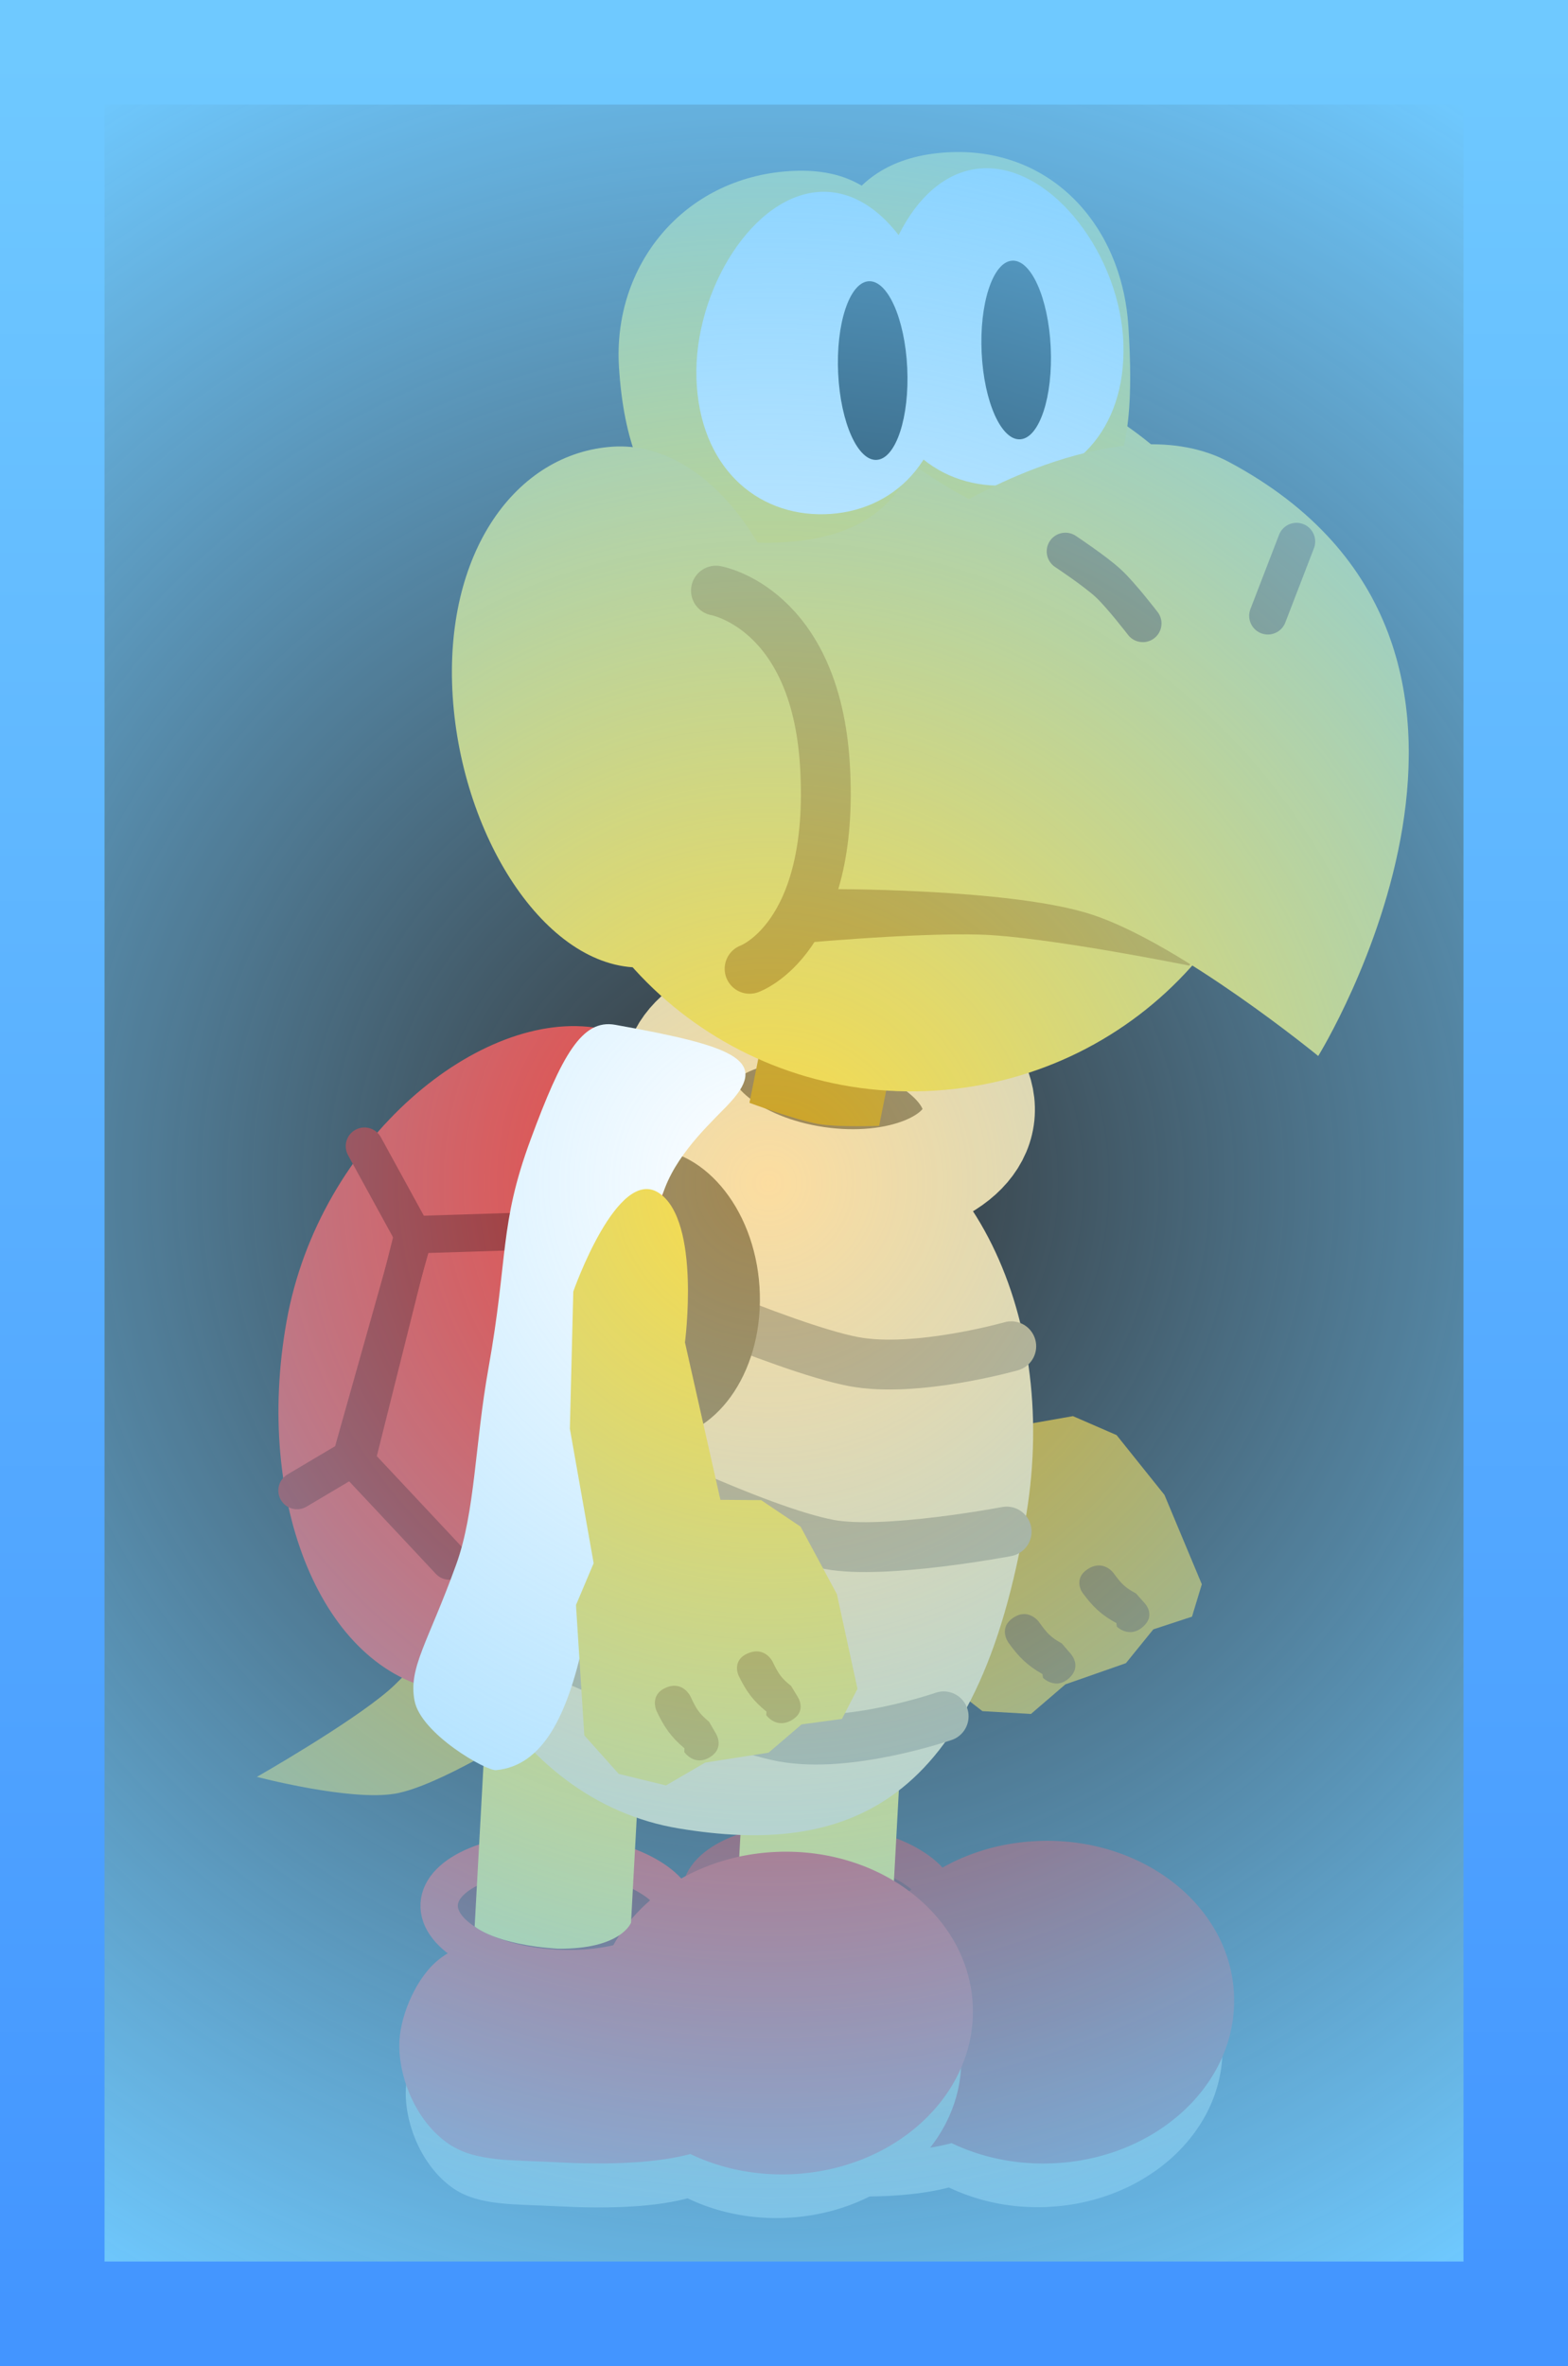 <svg version="1.1" xmlns="http://www.w3.org/2000/svg" xmlns:xlink="http://www.w3.org/1999/xlink" width="62.921" height="94.89" viewBox="0,0,62.921,94.89"><rect x="0" y="0" width="62.921" height="94.89" fill="#333333" stroke="none"/><defs><radialGradient cx="239.372" cy="180" r="51.533" gradientUnits="userSpaceOnUse" id="color-1"><stop offset="0" stop-color="#6fc9ff" stop-opacity="0"/><stop offset="1" stop-color="#6fc9ff"/></radialGradient><linearGradient x1="210.636" y1="134.652" x2="210.636" y2="225.348" gradientUnits="userSpaceOnUse" id="color-2"><stop offset="0" stop-color="#6fc9ff"/><stop offset="1" stop-color="#4395ff"/></linearGradient></defs><g transform="translate(-208.539,-132.555)"><g data-paper-data="{&quot;isPaintingLayer&quot;:true}" fill-rule="nonzero" stroke-linejoin="miter" stroke-miterlimit="10" stroke-dasharray="" stroke-dashoffset="0" style="mix-blend-mode: normal"><g><g data-paper-data="{&quot;index&quot;:null}" stroke-linecap="butt"><g fill="#bba983" stroke="none" stroke-width="0"><path d="M249,218.053c-0.131,2.42 -3.957,2.744 -7.68,2.542c-1.635,-0.089 -3.048,-0.007 -4.074,-0.693c-1.311,-0.877 -2.011,-2.67 -1.937,-4.027c0.055,-1.018 0.655,-2.463 1.544,-3.161c1.224,-0.96 3.023,-0.985 4.943,-0.88c3.315,0.18 7.336,3.801 7.204,6.22z"/><path d="M242.915,215.081c-0.139,-3.458 3.033,-6.385 7.086,-6.538c4.052,-0.153 7.45,2.526 7.59,5.984c0.139,3.458 -3.033,6.385 -7.086,6.538c-4.052,0.153 -7.45,-2.526 -7.59,-5.984z"/></g><g><path d="M249.188,216.204c-0.136,2.498 -4.085,2.834 -7.93,2.625c-1.688,-0.092 -3.147,-0.007 -4.207,-0.716c-1.354,-0.906 -2.076,-2.757 -2,-4.158c0.057,-1.051 0.676,-2.544 1.594,-3.264c1.264,-0.992 3.121,-1.017 5.104,-0.909c3.423,0.186 7.575,3.924 7.439,6.423z" fill="#af2117" stroke="none" stroke-width="0"/><path d="M246.246,209.007c-0.069,1.275 -2.275,2.191 -4.926,2.047c-2.651,-0.144 -4.745,-1.294 -4.675,-2.569c0.069,-1.275 2.275,-2.191 4.926,-2.047c2.651,0.144 4.745,1.294 4.675,2.569z" fill="#79140d" stroke="#af2117" stroke-width="1.5"/><path d="M242.905,213.135c-0.144,-3.571 3.132,-6.593 7.317,-6.751c4.184,-0.158 7.693,2.608 7.837,6.179c0.144,3.571 -3.132,6.593 -7.317,6.751c-4.184,0.158 -7.693,-2.608 -7.837,-6.179z" fill="#af2117" stroke="none" stroke-width="0"/></g><path d="M238.068,209.504l0.827,-15.216l6.242,0.339l-0.793,14.597c0,0 -0.614,1.15 -3.007,1.119c-1.844,-0.059 -3.269,-0.84 -3.269,-0.84z" fill="#fcdc48" stroke="none" stroke-width="0"/></g><path d="M224.374,204.49c-1.807,0.301 -5.527,-0.676 -5.527,-0.676c0,0 3.708,-2.113 5.277,-3.458c1.263,-1.083 3.421,-3.997 3.421,-3.997l1.953,5.68c0,0 -3.384,2.162 -5.124,2.452z" fill="#d2a31f" stroke="#000000" stroke-width="0" stroke-linecap="round"/><g data-paper-data="{&quot;index&quot;:null}" stroke-linecap="butt"><g fill="#bba983" stroke="none" stroke-width="0"><path d="M238.517,218.489c-0.131,2.42 -3.957,2.744 -7.68,2.542c-1.635,-0.089 -3.048,-0.007 -4.074,-0.693c-1.311,-0.877 -2.011,-2.67 -1.937,-4.027c0.055,-1.018 0.655,-2.463 1.544,-3.161c1.224,-0.96 3.023,-0.985 4.943,-0.88c3.315,0.18 7.336,3.801 7.204,6.22z"/><path d="M232.432,215.518c-0.139,-3.458 3.033,-6.385 7.086,-6.538c4.052,-0.153 7.45,2.526 7.59,5.984c0.139,3.458 -3.033,6.385 -7.086,6.538c-4.052,0.153 -7.45,-2.526 -7.59,-5.984z"/></g><g><path d="M238.705,216.64c-0.136,2.498 -4.085,2.834 -7.93,2.625c-1.688,-0.092 -3.147,-0.007 -4.207,-0.716c-1.354,-0.906 -2.076,-2.757 -2,-4.158c0.057,-1.051 0.676,-2.544 1.594,-3.264c1.264,-0.992 3.121,-1.017 5.104,-0.909c3.423,0.186 7.575,3.924 7.439,6.423z" fill="#e63427" stroke="none" stroke-width="0"/><path d="M235.763,209.443c-0.069,1.275 -2.275,2.191 -4.926,2.047c-2.651,-0.144 -4.745,-1.294 -4.675,-2.569c0.069,-1.275 2.275,-2.191 4.926,-2.047c2.651,0.144 4.745,1.294 4.675,2.569z" fill="#79140d" stroke="#e63427" stroke-width="1.5"/><path d="M232.422,213.572c-0.144,-3.571 3.132,-6.593 7.317,-6.751c4.184,-0.158 7.693,2.608 7.837,6.179c0.144,3.571 -3.132,6.593 -7.317,6.751c-4.184,0.158 -7.693,-2.608 -7.837,-6.179z" fill="#e63427" stroke="none" stroke-width="0"/></g><path d="M228.412,194.724l6.242,0.339l-0.793,14.597c0,0 -0.384,1.071 -2.938,1.045c-2.512,-0.16 -3.337,-0.892 -3.337,-0.892z" fill="#fcdc48" stroke="none" stroke-width="0"/></g><g data-paper-data="{&quot;index&quot;:null}"><path d="M245.349,177.978c1.849,0.815 2.096,5.699 2.096,5.699l2.541,5.953l1.609,-0.283l1.751,0.761l1.921,2.398l1.499,3.584l-0.394,1.299l-1.552,0.509l-1.1,1.356l-2.427,0.849l-1.383,1.187l-1.948,-0.112l-1.638,-1.269l-1.274,-5.081l0.394,-1.779l-1.914,-5.131l-0.86,-5.436c0,0 0.83,-5.319 2.679,-4.504z" data-paper-data="{&quot;origPos&quot;:null}" fill="#d2a31f" stroke="#000000" stroke-width="0" stroke-linecap="round"/><path d="M251.44,199.855c-0.545,0.494 -1.049,-0.015 -1.049,-0.015l-0.021,-0.149c-0.626,-0.353 -0.969,-0.708 -1.371,-1.27c0,0 -0.414,-0.579 0.201,-0.989c0.615,-0.41 1.03,0.168 1.03,0.168c0.332,0.464 0.459,0.605 0.918,0.864l0.333,0.387c0,0 0.504,0.509 -0.041,1.003z" data-paper-data="{&quot;origPos&quot;:null}" fill="#996c1c" stroke="none" stroke-width="0.5" stroke-linecap="butt"/><path d="M254.403,197.796c-0.548,0.481 -1.046,-0.005 -1.046,-0.005l-0.019,-0.144c-0.621,-0.335 -0.96,-0.674 -1.356,-1.212c0,0 -0.408,-0.554 0.209,-0.955c0.618,-0.401 1.026,0.153 1.026,0.153c0.328,0.445 0.452,0.579 0.908,0.825l0.329,0.37c0,0 0.498,0.486 -0.05,0.967z" data-paper-data="{&quot;origPos&quot;:null}" fill="#996c1c" stroke="none" stroke-width="0.5" stroke-linecap="butt"/></g><g><path d="M226.138,189.14c1.35,-8.14 7.853,-13.843 14.527,-12.737c6.673,1.106 10.395,8.701 9.065,16.844c-1.933,11.838 -7.278,13.741 -13.952,12.635c-6.673,-1.106 -10.989,-8.602 -9.64,-16.743z" fill="#fcdda0" stroke="#00beff" stroke-width="0" stroke-linecap="butt"/><path d="M249.119,186.545c0,0 -3.826,1.086 -6.321,0.616c-2.816,-0.53 -9.731,-3.637 -9.731,-3.637" fill="none" stroke="#c5ab79" stroke-width="2" stroke-linecap="round"/><path d="M247.796,177.358c-0.284,1.935 -3.203,3.109 -6.519,2.622c-3.317,-0.487 -5.775,-2.45 -5.491,-4.384c0.284,-1.935 3.203,-3.109 6.519,-2.622c3.317,0.487 5.775,2.45 5.491,4.384z" fill="#a28650" stroke="#fcdda0" stroke-width="4.5" stroke-linecap="butt"/><path d="M248.934,193.976c0,0 -4.905,0.933 -7.117,0.517c-2.933,-0.552 -8.936,-3.538 -8.936,-3.538" fill="none" stroke="#c5ab79" stroke-width="2" stroke-linecap="round"/><path d="M238.614,176.782l1.054,-5.262l5.203,0.923l-1.054,5.262c0,0 -1.646,0.066 -2.457,-0.078c-0.912,-0.162 -2.746,-0.845 -2.746,-0.845z" fill="#d2a31f" stroke="none" stroke-width="0" stroke-linecap="butt"/><path d="M230.277,184.725c-0.206,-3.218 1.584,-5.952 3.997,-6.107c2.414,-0.154 4.537,2.329 4.743,5.547c0.206,3.218 -1.584,5.952 -3.997,6.107c-2.414,0.154 -4.537,-2.329 -4.743,-5.547z" fill="#a28650" stroke="none" stroke-width="NaN" stroke-linecap="butt"/><path d="M246.406,201.387c0,0 -3.806,1.319 -6.464,0.819c-2.692,-0.507 -9.908,-3.784 -9.908,-3.784" fill="none" stroke="#c5ab79" stroke-width="2" stroke-linecap="round"/><path d="M233.555,188.557c-1.312,7.331 -2.633,12.632 -7.35,11.788c-4.717,-0.844 -7.478,-7.471 -6.166,-14.801c1.312,-7.331 7.827,-12.594 12.545,-11.75c4.717,0.844 2.283,7.433 0.972,14.764z" fill="#f34135" stroke="#000000" stroke-width="0" stroke-linecap="butt"/><g fill="none" stroke="#af2117" stroke-width="1.5" stroke-linecap="round"><path d="M223.163,178.521l1.977,3.607l-2.512,8.916l-2.17,1.287" data-paper-data="{&quot;origPos&quot;:null}"/><path d="M226.577,195.16l-3.744,-3.994l2.277,-9.092l4.082,-0.13" data-paper-data="{&quot;origPos&quot;:null}"/></g><path d="M233.514,188.47c-1.235,6.905 -1.276,14.726 -5.072,15.074c-0.392,0.036 -3.012,-1.456 -3.268,-2.784c-0.256,-1.328 0.531,-2.309 1.674,-5.47c0.761,-2.106 0.745,-4.808 1.29,-7.854c0.804,-4.492 0.429,-5.754 1.688,-9.166c1.259,-3.412 2.071,-4.855 3.399,-4.617c4.717,0.844 6.18,1.391 4.638,3.088c-0.65,0.715 -2.041,1.907 -2.638,3.447c-1.378,3.559 -1.71,8.281 -1.71,8.281z" fill="#ffffff" stroke="none" stroke-width="0" stroke-linecap="butt"/></g><g><path d="M234.994,180.406c1.671,1.136 1.031,5.984 1.031,5.984l1.423,6.314l1.634,0.012l1.584,1.065l1.456,2.706l0.826,3.796l-0.623,1.206l-1.619,0.22l-1.327,1.135l-2.541,0.396l-1.574,0.917l-1.896,-0.462l-1.382,-1.545l-0.334,-5.227l0.709,-1.678l-0.954,-5.392l0.137,-5.502c0,0 1.779,-5.081 3.449,-3.945z" data-paper-data="{&quot;origPos&quot;:null}" fill="#fcdc48" stroke="#000000" stroke-width="0" stroke-linecap="round"/><path d="M237.028,203.023c-0.625,0.387 -1.029,-0.204 -1.029,-0.204l0.006,-0.15c-0.551,-0.461 -0.825,-0.872 -1.119,-1.497c0,0 -0.303,-0.644 0.377,-0.936c0.68,-0.292 0.983,0.352 0.983,0.352c0.243,0.517 0.342,0.678 0.746,1.016l0.257,0.441c0,0 0.403,0.592 -0.222,0.979z" data-paper-data="{&quot;origPos&quot;:null}" fill="#d2a31f" stroke="none" stroke-width="0.5" stroke-linecap="butt"/><path d="M240.316,201.534c-0.626,0.374 -1.028,-0.194 -1.028,-0.194l0.007,-0.145c-0.55,-0.442 -0.823,-0.837 -1.115,-1.437c0,0 -0.301,-0.619 0.379,-0.902c0.68,-0.283 0.982,0.336 0.982,0.336c0.242,0.496 0.34,0.651 0.744,0.976l0.256,0.424c0,0 0.402,0.568 -0.224,0.942z" data-paper-data="{&quot;origPos&quot;:null}" fill="#d2a31f" stroke="none" stroke-width="0.5" stroke-linecap="butt"/></g><g><g stroke-width="0"><path d="M260.035,160.691c0.518,8.09 -5.729,15.075 -13.954,15.601c-8.224,0.526 -15.311,-5.605 -15.829,-13.695c-0.518,-8.09 5.729,-15.075 13.954,-15.601c8.224,-0.526 15.311,5.605 15.829,13.695z" fill="#fcdc48" stroke="none" stroke-linecap="butt"/><path d="M245.76,146.497c0.378,5.911 -2.298,7.582 -5.717,7.801c-3.419,0.219 -6.279,-0.977 -6.665,-7.009c-0.262,-4.09 2.581,-7.601 6.85,-7.874c4.148,-0.265 5.27,2.992 5.532,7.081z" fill="#ffdd32" stroke="#ff0000" stroke-linecap="butt"/><path d="M253.819,145.634c0.378,5.911 -0.679,7.479 -4.099,7.698c-1.711,0.11 -8.091,-3.891 -8.284,-6.905c-0.262,-4.09 0.801,-7.487 5.07,-7.76c4.148,-0.265 7.051,2.878 7.312,6.967z" fill="#ffdd32" stroke="#ff0000" stroke-linecap="butt"/><path d="M240.865,160.808c0.369,5.766 -2.507,10.291 -6.395,10.54c-3.889,0.249 -7.396,-5.101 -7.765,-10.867c-0.369,-5.766 2.54,-9.764 6.429,-10.013c3.889,-0.249 7.362,4.574 7.731,10.34z" fill="#fcdc48" stroke="#d2a31f" stroke-linecap="butt"/><path d="M246.452,147.488c0.116,3.52 -2.073,5.62 -4.825,5.689c-2.752,0.069 -5.026,-1.919 -5.141,-5.439c-0.116,-3.52 2.283,-7.421 5.035,-7.491c2.752,-0.069 4.816,3.72 4.932,7.24z" fill="#ffffff" stroke="none" stroke-linecap="butt"/><path d="M253.618,146.34c0.116,3.52 -2.073,5.62 -4.825,5.689c-2.752,0.069 -5.026,-1.919 -5.141,-5.439c-0.116,-3.52 1.646,-7.218 4.398,-7.287c2.752,-0.069 5.453,3.517 5.569,7.036z" fill="#ffffff" stroke="none" stroke-linecap="butt"/><path d="M244.944,147.299c0.096,1.978 -0.447,3.634 -1.212,3.698c-0.765,0.065 -1.463,-1.486 -1.559,-3.464c-0.096,-1.978 0.447,-3.634 1.212,-3.698c0.765,-0.065 1.463,1.486 1.559,3.464z" fill="#000000" stroke="none" stroke-linecap="butt"/><path d="M250.702,146.474c0.096,1.978 -0.447,3.634 -1.212,3.698c-0.765,0.065 -1.463,-1.486 -1.559,-3.464c-0.096,-1.978 0.447,-3.634 1.212,-3.698c0.765,-0.065 1.463,1.486 1.559,3.464z" fill="#000000" stroke="none" stroke-linecap="butt"/><path d="M240.358,169.574l2.674,-3.932l15.622,2.483l-2.394,3.155c0,0 -5.743,-1.163 -8.373,-1.244c-2.761,-0.085 -7.753,0.389 -7.753,0.389z" fill="#d2a31f" stroke="#d2a31f" stroke-linecap="round"/></g><g stroke-linecap="round"><path d="M247.132,152.741c0,0 6.457,-3.936 10.718,-1.661c13.792,7.362 3.587,23.824 3.587,23.824c0,0 -5.544,-4.536 -9.127,-5.686c-3.291,-1.056 -10.716,-1.008 -10.716,-1.008" fill="#fcdc48" stroke="#d2a31f" stroke-width="0"/><path d="M251.292,154.668c0,0 1.208,0.801 1.728,1.285c0.515,0.479 1.378,1.604 1.378,1.604" fill="none" stroke="#996c1c" stroke-width="1.5"/><path d="M259.416,157.251l1.149,-2.979" data-paper-data="{&quot;index&quot;:null}" fill="none" stroke="#996c1c" stroke-width="1.5"/><path d="M237.269,156.242c0,0 3.989,0.685 4.373,6.992c0.424,6.958 -3.023,8.173 -3.023,8.173" fill="none" stroke="#d2a31f" stroke-width="2"/></g></g></g><path d="M210.636,134.652h58.727v90.696h-58.727z" data-paper-data="{&quot;origPos&quot;:null}" fill="url(#color-1)" stroke="url(#color-2)" stroke-width="4.194" stroke-linecap="round"/></g></g></svg>